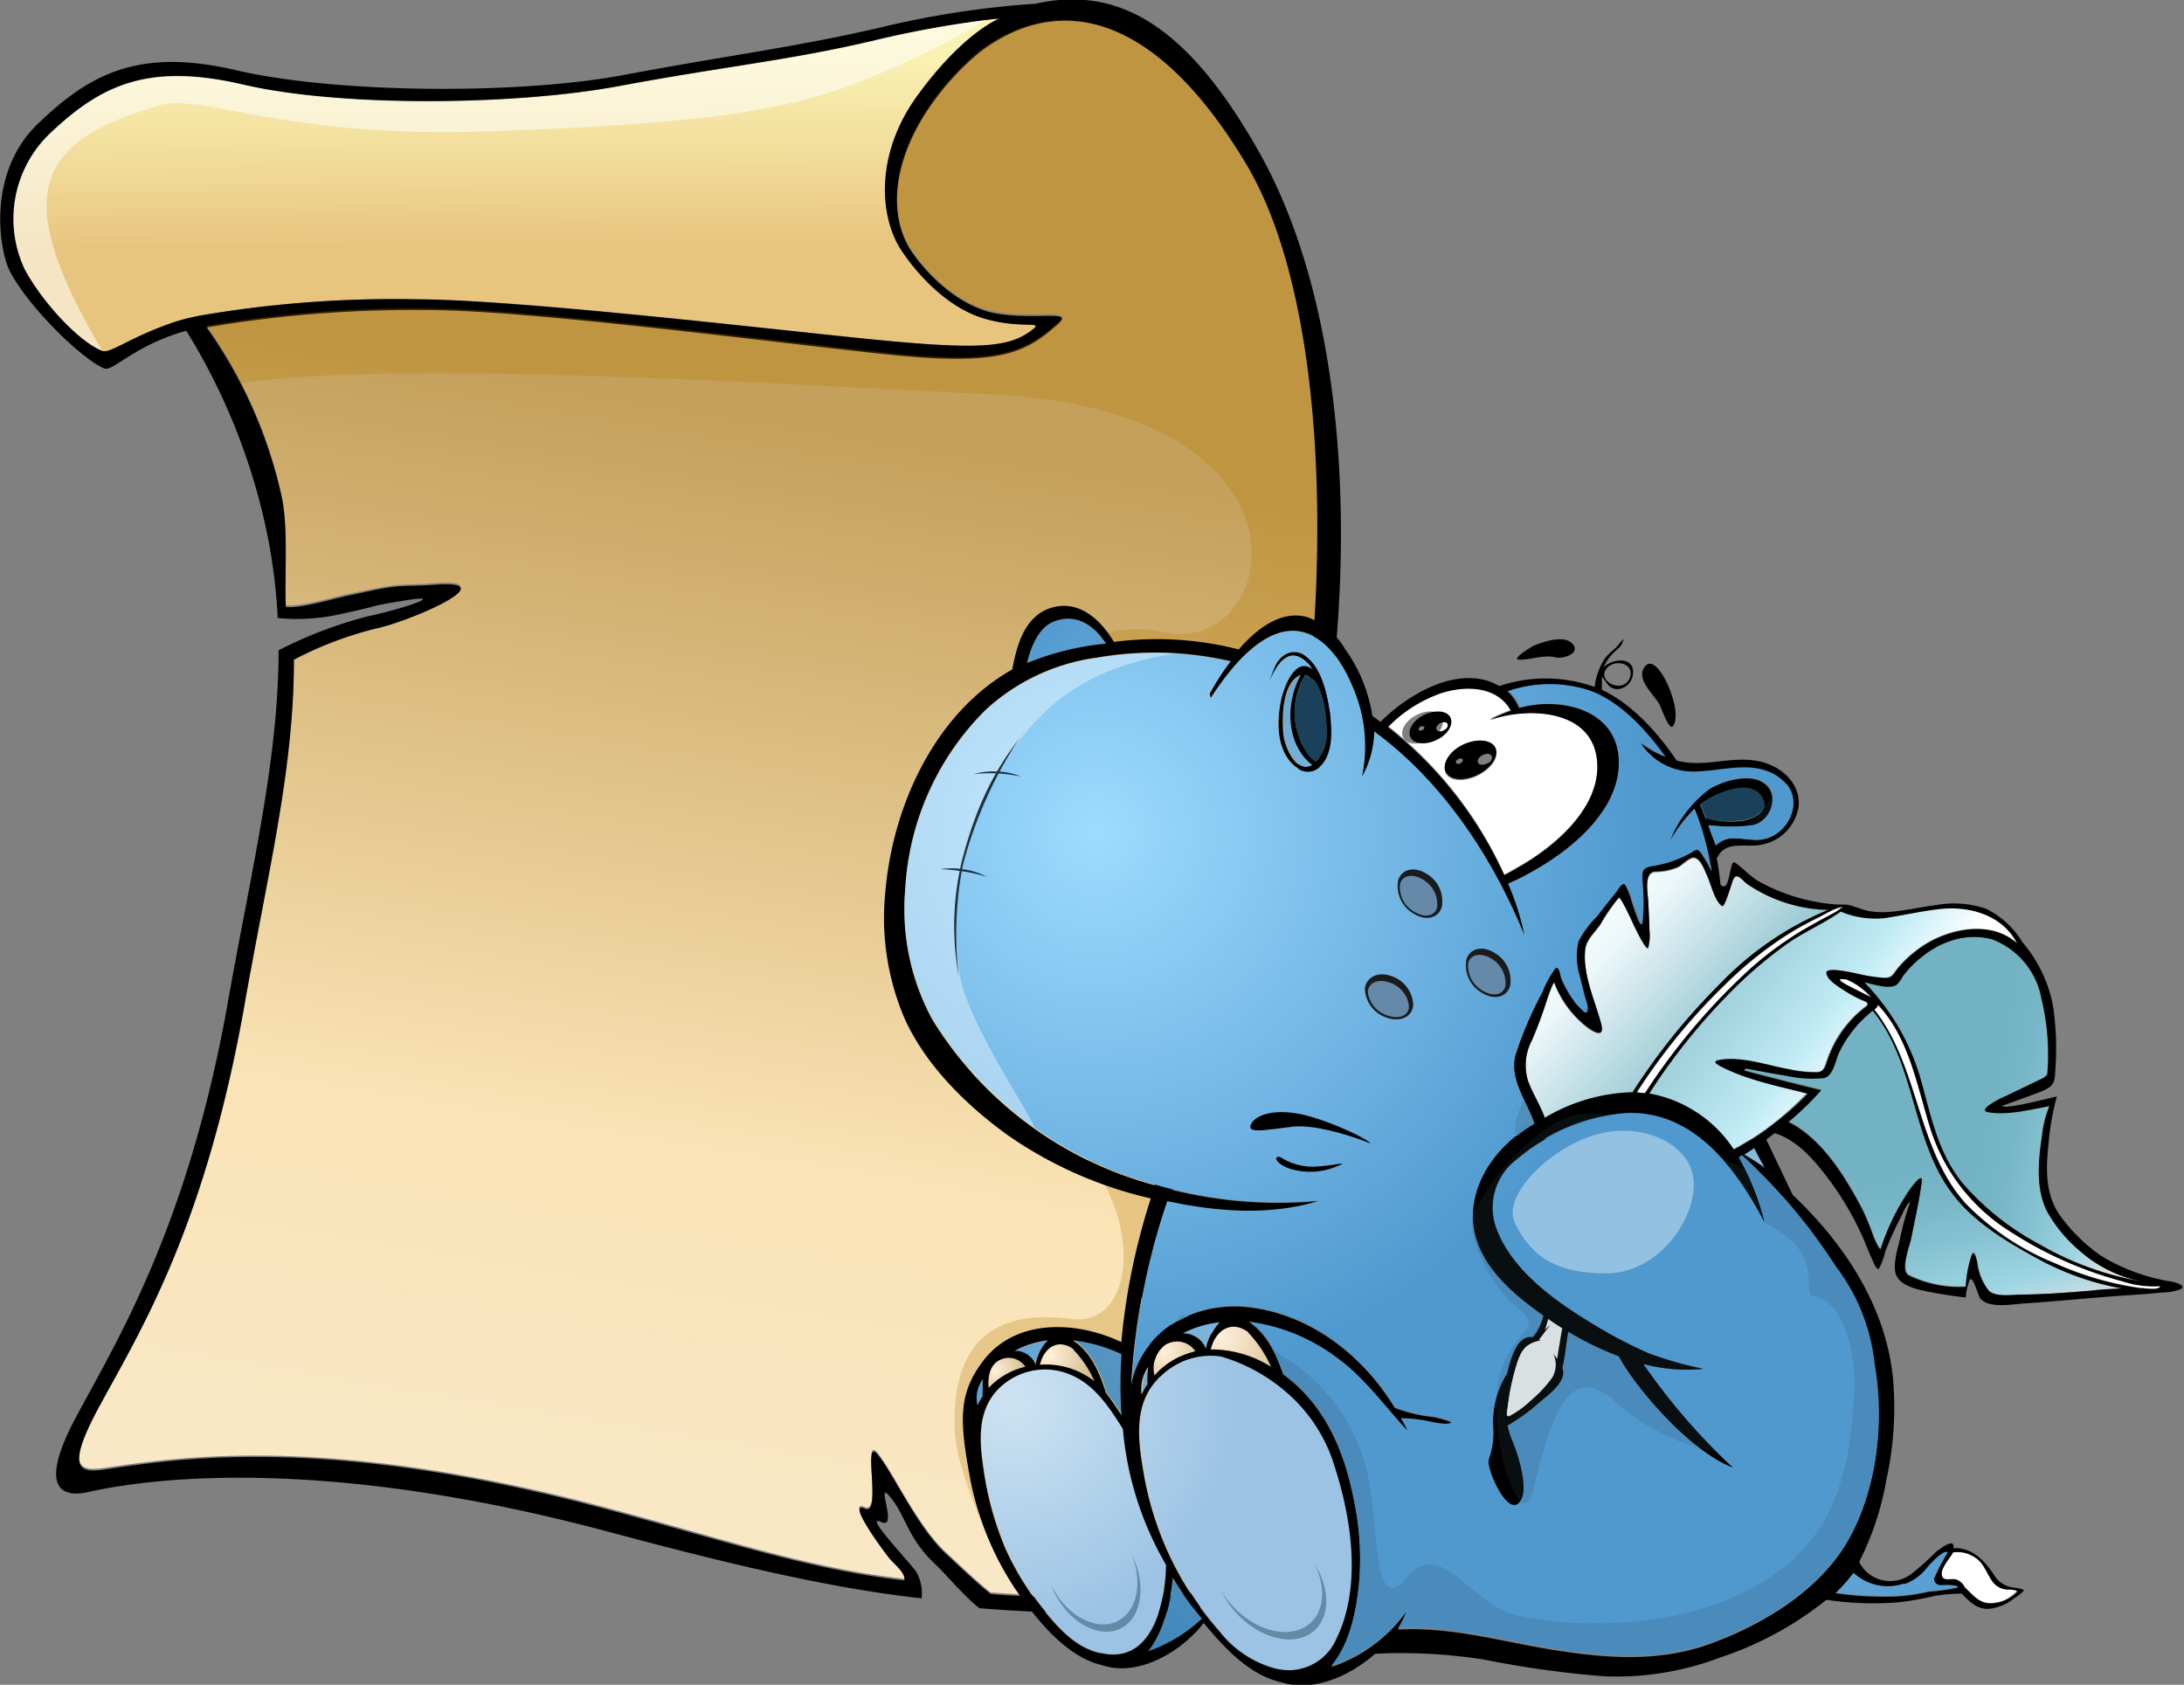 <svg xmlns="http://www.w3.org/2000/svg" xmlns:xlink="http://www.w3.org/1999/xlink" viewBox="0 0 206.42 159.25">
  <rect x="0" y="0" width="206.42" height="159.25" fill="#808080" stroke="none"/>
  <defs>
    <radialGradient id="radial-gradient" cx="-35.81" cy="-64.88" r="63.5" gradientTransform="matrix(1.05 -.01 .01 1.06 179.83 174.69)" gradientUnits="userSpaceOnUse">
      <stop offset="0" stop-color="#a6cfe8"/>
      <stop offset="1" stop-color="#4f99cf"/>
    </radialGradient>
    <radialGradient id="radial-gradient-2" cx="-35.82" cy="-64.9" r="63.47" gradientTransform="matrix(1.05 -.01 .01 1.06 179.83 174.69)" gradientUnits="userSpaceOnUse">
      <stop offset="0" stop-color="#8eb8d2"/>
      <stop offset="1" stop-color="#3681b8"/>
    </radialGradient>
    <radialGradient id="radial-gradient-3" cx="-76.34" cy="-44.66" r="4.2" gradientTransform="matrix(1.05 -.01 .01 1.06 179.83 174.69)" gradientUnits="userSpaceOnUse">
      <stop offset="0" stop-color="#fff0da"/>
      <stop offset="1" stop-color="#d3b98a"/>
    </radialGradient>
    <radialGradient id="radial-gradient-4" cx="-35.81" cy="-64.9" r="63.48" xlink:href="#radial-gradient"/>
    <radialGradient id="radial-gradient-5" cx="-35.75" cy="-64.89" r="63.54" xlink:href="#radial-gradient"/>
    <radialGradient id="radial-gradient-6" cx="-79.64" cy="-40.52" r="20.25" gradientTransform="matrix(1.05 -.01 .01 1.06 179.83 174.69)" gradientUnits="userSpaceOnUse">
      <stop offset="0" stop-color="#cde3f2"/>
      <stop offset="1" stop-color="#9cc3e4"/>
    </radialGradient>
    <radialGradient id="radial-gradient-7" cx="-81.37" cy="-43.43" r="3.06" xlink:href="#radial-gradient-3"/>
    <radialGradient id="radial-gradient-8" cx="-35.81" cy="-64.9" r="63.48" xlink:href="#radial-gradient-2"/>
    <radialGradient id="radial-gradient-9" cx="-35.82" cy="-64.9" r="63.49" xlink:href="#radial-gradient"/>
    <radialGradient id="radial-gradient-10" cx="-71.75" cy="-91.26" r="49.57" gradientTransform="matrix(1.05 -.01 .01 1.06 179.83 174.69)" gradientUnits="userSpaceOnUse">
      <stop offset="0" stop-color="#9edbff"/>
      <stop offset="1" stop-color="#4f99cf"/>
    </radialGradient>
    <radialGradient id="radial-gradient-11" cx="-79.64" cy="-40.52" r="20.25" xlink:href="#radial-gradient-6"/>
    <radialGradient id="radial-gradient-12" cx="-65.97" cy="-44.86" r="4.15" xlink:href="#radial-gradient-3"/>
    <radialGradient id="radial-gradient-13" cx="-60.84" cy="-46.1" r="6.86" xlink:href="#radial-gradient-3"/>
    <radialGradient id="radial-gradient-14" cx="-35.81" cy="-64.89" r="63.48" xlink:href="#radial-gradient"/>
    <radialGradient id="radial-gradient-15" cx="-35.82" cy="-64.9" r="63.47" xlink:href="#radial-gradient"/>
    <radialGradient id="radial-gradient-16" cx="-35.81" cy="-64.9" r="63.48" xlink:href="#radial-gradient"/>
    <radialGradient id="radial-gradient-17" cx="-35.81" cy="-64.91" r="63.48" xlink:href="#radial-gradient"/>
    <radialGradient id="radial-gradient-18" cx="-71.74" cy="-91.26" r="49.57" xlink:href="#radial-gradient"/>
    <radialGradient id="radial-gradient-19" cx="-71.71" cy="-91.28" r="49.55" xlink:href="#radial-gradient"/>
    <radialGradient id="radial-gradient-20" cx="-71.75" cy="-91.26" r="49.57" xlink:href="#radial-gradient"/>
    <radialGradient id="radial-gradient-21" cx="-71.63" cy="-91.25" r="49.47" xlink:href="#radial-gradient"/>
    <radialGradient id="radial-gradient-22" cx="-71.75" cy="-91.26" r="49.58" xlink:href="#radial-gradient"/>
    <radialGradient id="radial-gradient-23" cx="-71.75" cy="-91.26" r="49.58" xlink:href="#radial-gradient"/>
    <radialGradient id="radial-gradient-24" cx="-71.75" cy="-91.21" r="49.52" xlink:href="#radial-gradient"/>
    <radialGradient id="radial-gradient-25" cx="-71.75" cy="-91.27" r="49.58" xlink:href="#radial-gradient-10"/>
    <linearGradient id="linear-gradient" x1="25.11" y1="200.53" x2="49.32" y2="60.65" gradientTransform="rotate(-.44 -2765.814 -3740.091)" gradientUnits="userSpaceOnUse">
      <stop offset=".01" stop-color="#f8ecd6"/>
      <stop offset=".5" stop-color="#fae3b5"/>
      <stop offset=".99" stop-color="#c4a05a"/>
    </linearGradient>
    <linearGradient id="linear-gradient-2" x1="20.61" y1="-43.03" x2="20.61" y2="44.66" gradientTransform="rotate(-.44 -2765.814 -3740.091)" gradientUnits="userSpaceOnUse">
      <stop offset=".01" stop-color="#fffffb"/>
      <stop offset=".26" stop-color="#fffff9"/>
      <stop offset=".39" stop-color="#fffff1"/>
      <stop offset=".49" stop-color="#ffffe3"/>
      <stop offset=".58" stop-color="#ffffd0"/>
      <stop offset=".63" stop-color="#ffffc4"/>
      <stop offset=".71" stop-color="#fdfbbf"/>
      <stop offset=".81" stop-color="#f9efb1"/>
      <stop offset=".91" stop-color="#f1db99"/>
      <stop offset="1" stop-color="#e8c57f"/>
    </linearGradient>
    <linearGradient id="linear-gradient-3" x1="172.67" y1="129.02" x2="157.97" y2="125.92" gradientTransform="rotate(-.44 -2765.814 -3740.091)" gradientUnits="userSpaceOnUse">
      <stop offset=".01" stop-color="#e0e0e0"/>
      <stop offset=".25" stop-color="#9fd5e3"/>
      <stop offset=".25" stop-color="#9ed5e3"/>
      <stop offset=".53" stop-color="#86c2d1"/>
      <stop offset=".78" stop-color="#77b6c7"/>
      <stop offset=".99" stop-color="#72b2c3"/>
    </linearGradient>
    <linearGradient id="linear-gradient-4" x1="112.79" y1="102.46" x2="133.24" y2="121.26" gradientTransform="rotate(-.44 -2765.814 -3740.091)" gradientUnits="userSpaceOnUse">
      <stop offset=".01" stop-color="#fff"/>
      <stop offset=".49" stop-color="#eef8fa"/>
      <stop offset=".99" stop-color="#90c3cf"/>
    </linearGradient>
    <linearGradient id="linear-gradient-5" x1="148.55" y1="122.15" x2="128.01" y2="106.34" gradientTransform="rotate(-.44 -2765.814 -3740.091)" gradientUnits="userSpaceOnUse">
      <stop offset=".01" stop-color="#fff"/>
      <stop offset=".25" stop-color="#c1ecf6"/>
      <stop offset=".29" stop-color="#bce8f2"/>
      <stop offset=".55" stop-color="#a4d4df"/>
      <stop offset=".79" stop-color="#95c7d3"/>
      <stop offset=".99" stop-color="#90c3cf"/>
    </linearGradient>
    <linearGradient id="linear-gradient-6" x1="156.92" y1="149.43" x2="152.53" y2="131.87" xlink:href="#linear-gradient-3"/>
    <style>
      .cls-1{fill:url(#linear-gradient)}.cls-2{fill:url(#linear-gradient-2)}.cls-3,.cls-39,.cls-8{fill:#fff}.cls-3{opacity:.55}.cls-4{fill:#b87b04;opacity:.28}.cls-5{fill:url(#radial-gradient)}.cls-6{fill:url(#radial-gradient-2)}.cls-7{fill:url(#radial-gradient-3)}.cls-9{fill:url(#radial-gradient-4)}.cls-10{fill:url(#radial-gradient-5)}.cls-11{fill:url(#radial-gradient-6)}.cls-12{fill:url(#radial-gradient-7)}.cls-13{fill:url(#radial-gradient-8)}.cls-14{fill:url(#linear-gradient-3)}.cls-15{fill:url(#linear-gradient-4)}.cls-16{fill:#1a4159}.cls-17{fill:url(#linear-gradient-5)}.cls-18{fill:url(#radial-gradient-9)}.cls-19{fill:url(#radial-gradient-10)}.cls-20{fill:url(#linear-gradient-6)}.cls-21{fill:url(#radial-gradient-11)}.cls-22{fill:url(#radial-gradient-12)}.cls-23{fill:url(#radial-gradient-13)}.cls-24{fill:url(#radial-gradient-14)}.cls-25{fill:url(#radial-gradient-15)}.cls-26{fill:url(#radial-gradient-16)}.cls-27{fill:url(#radial-gradient-17)}.cls-28{fill:none}.cls-29{fill:#1b1b1b}.cls-30{fill:#6589a9}.cls-31{fill:url(#radial-gradient-18)}.cls-32{fill:#355061;opacity:.18}.cls-33{fill:url(#radial-gradient-19)}.cls-34{fill:url(#radial-gradient-20)}.cls-35{fill:url(#radial-gradient-21)}.cls-36{fill:url(#radial-gradient-22)}.cls-37{fill:url(#radial-gradient-23)}.cls-38{fill:url(#radial-gradient-24)}.cls-39{opacity:.39}.cls-40{fill:#21313d}.cls-41{fill:#608ca6}.cls-42{fill:url(#radial-gradient-25)}
    </style>
  </defs>
  <g id="Слой_2" data-name="Слой 2">
    <g id="Слой_1-2" data-name="Слой 1">
      <path class="cls-1" d="M108.17 86.33c1.92.85 8 3.86 9.6 4.71.54-1.36 2-5.18 2.46-6.71 5.52-20.22 6.63-53.6-2.44-68.81C109.3 1.3 100.2-.82 92.61 4.77a24.73 24.73 0 00-4.15 4.36C84.1 15 84 20.35 86.06 23.49c1.46 2.24 4.54 5.42 8.17 6 3.89.65 7.33-.37 5.75 1-3.07 2.71-5.35 4-16 2.87s-34-4.19-43.55-4.21a115.89 115.89 0 00-20.91 1.64 44.14 44.14 0 017.06 15.86c.7 3.08.28 7.56.43 10.57 1.56.12 4.12-.7 6.09-1.12 5.41-1.14 4-.68 8.25-1 6.27-.4-2.56 3.47-5.89 4.17a34.43 34.43 0 00-7.69 2.93c0 10.5-2.56 20.5-4.77 33.21-3.73 20.64-9.81 30.35-13.48 37.12-3.9 7.09-1.49 6.49 1.16 6.1 7.35-1.06 21.5-2.91 47.11 4 10.28 2.74 18.73 5.62 27.67 6.6.18-.68-1.07-1.64-1.46-2.14-1.11-1.43-3.93-5.42-2.27-4.64s-.27-6.92 1.21-5.12 3.71 6.82 6.44 9.37c.82.75 2.83 2.7 4.25 3.82a131 131 0 0015.33.27c3.88-.07 11.52-2.06 11.52-2.06-3.91-5.06-3.77-3.2-9.26-15-4.71-10.32-5.17-16.38 3.25-37.33-.5-.51-2.53-1.89-3.85-3.08-2.77-2.32-6.17-8.64-2.45-6.99z"/>
      <path class="cls-2" d="M39.3 28.29c9.45 0 31.7 2.6 42.17 3.69s13.68.94 15.86-.6c1.71-1.23-.38-.2-4.1-1.22s-6.6-4.32-8-6.51c-2-3-2.61-9.1 1.69-14.84l.24-.32c4.08-5.49 7.3-6.72 7.3-6.72s-.26 0-.78.07a95.64 95.64 0 00-11.11 2c-8 1.88-14 2.43-24 4.29S32.11 10.16 23 8s-13.53.1-18.34 4.67a11.17 11.17 0 00-2.32 12.8c1.81 3.33 5.28 6.93 7.34 7.7.75.28 2.69-1.37 6.92-2.77l.39-.12c.47-.13 1.08-.28 1.81-.43a108.09 108.09 0 0120.5-1.56z"/>
      <path d="M111.79 90c1.8 1.09 5 2.81 6.6 3.65.54-1.36.91-2.48 1.52-4 8.1-20.28 10.35-55.08-.8-75.08-6.71-12-13.28-16-21.22-14.22a87.48 87.48 0 00-14.14 2.12C75.64 4.4 69.21 5.16 59 7.08S31.56 8.8 22.33 6.64 8.48 7 3.6 11.68s-3.69 12-2.65 14C2.76 29.1 7.79 34 9.87 34.83c.77.28 2.5-1.84 6.79-3.28.25-.09.57-.18.95-.28A59.11 59.11 0 0125 49.3a53.7 53.7 0 011.25 9.12 18.85 18.85 0 005.36-.25c5.41-1.15 2.46-.72 6.66-1.41s-.26.82-3.6 1.52a40.82 40.82 0 00-8.34 3.19c0 10.5-2.66 21.1-4.89 33.81-3.74 20.64-10.37 31.43-14 38.2-3.91 7.09-1.74 8.14.88 7.56 7.43-1.67 24.09-3.06 49.71 3.89 10.29 2.74 20.13 5.17 29.07 6.15a4 4 0 00-.54-2.57c-1.12-1.43-4.93-5.42-3.27-4.64s-.64-4.16.85-2.37 1.59 3.87 4.32 6.42c.82.76 2.7 3 4.12 4.1a153.77 153.77 0 0016.68.41c3.88-.07 14.74-2.77 14.74-2.77-3.92-5.06-4.84-4.53-10.34-16.32-4.72-10.32-5.8-16.68 2.61-37.63a23.51 23.51 0 00-2.88-2.13c-3.22-1.9-5.96-6.23-1.6-3.58zM17 30.28l-.39.12c-4.23 1.4-6.17 3.05-6.92 2.77-2.06-.77-5.53-4.37-7.34-7.7a11.17 11.17 0 012.32-12.8C9.47 8.1 13.92 5.91 23 8s25.46 2 35.54.12 16-2.41 24-4.29a95.64 95.64 0 0111.11-2c.52-.06.78-.07.78-.07S91.24 3 87.11 8.49l-.24.32c-4.3 5.74-3.71 11.79-1.69 14.84 1.45 2.19 4.34 5.49 8 6.51s5.81 0 4.1 1.22c-2.18 1.54-5.34 1.67-15.86.6s-32.67-3.65-42.12-3.69a108.09 108.09 0 00-20.5 1.56c-.73.15-1.34.3-1.8.43zm93.63 63.2c1.32 1.19 3.35 2.57 3.85 3.08-8.42 21-8 27-3.25 37.33 5.49 11.79 5.35 9.93 9.26 15 0 0-7.64 2-11.52 2.06a131 131 0 01-15.33-.27c-1.42-1.12-3.43-3.07-4.25-3.82-2.73-2.55-4.95-7.57-6.44-9.37s.45 5.89-1.21 5.12 1.16 3.21 2.27 4.64c.39.5 1.64 1.46 1.46 2.14-8.94-1-17.39-3.86-27.67-6.6-25.61-6.95-39.76-5.1-47.11-4-2.65.39-5.06 1-1.16-6.1 3.67-6.77 9.75-16.48 13.48-37.12 2.21-12.71 4.79-22.71 4.77-33.21a34.43 34.43 0 017.69-2.93c3.33-.7 12.16-4.57 5.89-4.17-4.25.28-2.84-.18-8.25 1-2 .42-4.53 1.24-6.09 1.12-.15-3 .27-7.49-.43-10.57a44.14 44.14 0 00-7.06-15.86 115.89 115.89 0 0120.91-1.64c9.58 0 32.95 3.11 43.55 4.21s12.93-.16 16-2.87c1.58-1.4-1.86-.38-5.75-1-3.63-.62-6.71-3.8-8.17-6-2-3.14-2-8.47 2.4-14.36a24.73 24.73 0 014.15-4.36c7.58-5.75 16.68-3.63 25.17 10.59 9.07 15.21 8 48.59 2.44 68.81-.42 1.53-1.92 5.35-2.46 6.71-1.59-.85-7.68-3.86-9.6-4.71-3.72-1.65-.32 4.67 2.45 7.15z"/>
      <path class="cls-3" d="M14.88 10C19 8.69 26.74 13.1 46.1 12.42S73 10.6 79.43 8.4a77 77 0 0013.7-6.5 99.93 99.93 0 00-10.56 2c-8 1.88-14 2.43-24 4.29S32.11 10.16 23 8s-13.53.1-18.34 4.67a11.17 11.17 0 00-2.32 12.8c1.81 3.33 5.28 6.93 7.34 7.7C.41 17.6 4.14 13.27 14.88 10z"/>
      <path class="cls-4" d="M96.32 150.37a90.59 90.59 0 0012.64.57c3.88-.07 11.52-2.06 11.52-2.06-3.91-5.06-3.77-3.2-9.26-15-4.71-10.32-5.17-16.38 3.25-37.33-.5-.51-2.53-1.89-3.85-3.08-2.77-2.48-6.17-8.8-2.45-7.15 1.92.85 8 3.86 9.6 4.71.54-1.36 2-5.18 2.46-6.71 5.52-20.22 6.63-53.6-2.44-68.81C109.3 1.3 100.2-.82 92.61 4.77a24.73 24.73 0 00-4.15 4.36C84.1 15 84 20.35 86.06 23.49c1.46 2.24 4.54 5.42 8.17 6 3.89.65 7.33-.37 5.75 1-3.07 2.71-5.35 4-16 2.87s-34-4.19-43.55-4.21a115.89 115.89 0 00-20.91 1.64 44.3 44.3 0 013.27 5.41c15.12-2.21 51.37.14 71 1.08C125.78 38.88 121 62.1 110 59.74c-10.73-2.29-22.48 10.83-24.8 17.95-3.37 10.39.73 21.39 12.65 27.75 10.42 5.55 10.53 20.16 3.41 19.23-10.14-1.33-11.28 5.65-11 10.94.25 3.95 4.64 13.65 6.06 14.76z"/>
      <path class="cls-5" d="M99.73 58.7c-1.49.51-2.26 2.32-2.66 4a26 26 0 017.47-1.84c-1.13-1.73-2.74-2.86-4.81-2.16z"/>
      <path class="cls-6" d="M104.62 131.68c.52.66 1 1.38 1.45 2.07a42.63 42.63 0 010-5.76 14.67 14.67 0 00-4.56-1.33c1.71 1.2 2.49 3.06 3.11 5.02z"/>
      <path class="cls-7" d="M98.29 129a7.49 7.49 0 015.15 1.53 10.16 10.16 0 00-2-3c-1.39-1.05-2.76-.2-3.15 1.47z"/>
      <path class="cls-8" d="M142.18 82.66c.4-.21.8-.43 1.2-.67 3.38-1.86 7.89-5.57 7.58-10-.35-5-6.62-5.2-10.15-4l.24-.14a16 16 0 011.75-.74c-1.29-2.37-4.32-2.39-6.57-1.67a12.94 12.94 0 00-5.08 3.15 37.48 37.48 0 0111.03 14.07zM138 70.57c1.24-.73 2.68-.76 3.22 0s0 1.86-1.28 2.6-2.68.76-3.21.06.06-1.92 1.27-2.66zm-5.31-.72c-.43-.6 0-1.57 1-2.16s2.09-.58 2.52 0 0 1.56-.95 2.15-2.11.6-2.55.01z"/>
      <path class="cls-9" d="M97.89 129a4.2 4.2 0 011.18-2.27 9 9 0 00-3.19 1 2.08 2.08 0 012.01 1.27z"/>
      <path class="cls-10" d="M92.94 130.32a2.92 2.92 0 00-.55 2.55 7.42 7.42 0 01.47-.83z"/>
      <path class="cls-11" d="M110.17 147.74a30.69 30.69 0 01-4-12.71c-1.5-2.39-3-4.72-5.92-5.45a6.2 6.2 0 00-6.15 2c-1.66 2-1.49 4.6-1.14 7a30 30 0 002.1 7.75 26.31 26.31 0 003.59 5.81c1.41 1.75 3 3.54 5.29 4.08 4.93 1.17 6.19-4.6 6.3-8.35-.01-.02-.04-.07-.07-.13z"/>
      <path class="cls-12" d="M97 129.18a1.89 1.89 0 00-2.33-.68c-1.1.42-1.28 1.68-1.14 2.73a6.94 6.94 0 013.47-2.05z"/>
      <path class="cls-8" d="M174.38 92.56c-1.6-.18 1.18 1 2.46 1.71a6.31 6.31 0 00-2.34-1.69z"/>
      <path class="cls-13" d="M108.56 156.07a14.31 14.31 0 005-3.1 27.8 27.8 0 01-2.69-3.84c-.24 2.73-1.03 5.39-2.31 6.94z"/>
      <path class="cls-14" d="M181 91a9.81 9.81 0 00-1.17 1.24 3.75 3.75 0 01-.56.79c-.72.53-2.33-.07-3.09-.2a21.52 21.52 0 015.31 9.1c1 3.52 1.64 7 4 9.91a25.34 25.34 0 007.28 5.77 28.88 28.88 0 009.77 3.52 12.42 12.42 0 01-6-2.92 13.43 13.43 0 01-3.14-3.82c-1-2.2-.77-4.75-.42-7.09a10.14 10.14 0 01.69-2.77c-1.8.32-4 .9-5.79.57-1.2-.21 1.61-1.49 1.69-1.53 1-.47 1.95-.92 2.91-1.4.24-.12 1-.39 1-.74a22.24 22.24 0 00-.59-7.18 7.4 7.4 0 00-4.7-5.48c-2.71-.67-5.19.37-7.19 2.23z"/>
      <path class="cls-8" d="M168.74 88.5a35.47 35.47 0 00-5.43 4.35 57 57 0 00-8.59 10.43c.27 0 .53 0 .79.08a60.39 60.39 0 019.4-11.25 31.16 31.16 0 014.4-3.46c.9-.57 1.82-1.1 2.73-1.62l1.45-.83c.15-.08.61-.47.74-.46-.72 0-1.93.81-2.58 1.12a29.71 29.71 0 00-2.91 1.64z"/>
      <path class="cls-15" d="M160.15 81.13c-.41-.08-1.15.68-1.52.87a5.5 5.5 0 01-2.19.45c-1.12.06-.69 2.12-.65 2.91s.08 1.69.1 2.53a4.67 4.67 0 01-.11 1.75c-.17.37-1.31-2-1.39-2.19s-1.22-2.72-1.4-2.53a17.06 17.06 0 00-1.72 2.5c-.53.77-1.35 1.46-1.45 2.43-.24 2.31.94 4.78 1.52 7 .45 1.71-1.31.37-1.83-.12a9.55 9.55 0 01-2.6-3.77c-.08-.21-.63 1.39-.68 1.55a41 41 0 01-1.44 3.88 5.06 5.06 0 00-.35 3.9c.45 1.18 1.13 2.25 1.57 3.44a17 17 0 018.29-2.41A60.34 60.34 0 01162.56 93a30.08 30.08 0 0110.24-7h-.31a14.1 14.1 0 01-7.39-2.45c-.37-.26-.92-1.12-1.26-.45-.16.29-.8 2.74-1.08 2.56-.69-.46-1-2-1.37-2.71-.22-.52-.62-1.71-1.24-1.82z"/>
      <path class="cls-16" d="M166.7 75.47c-1-2.24-4.76-.54-6 .48.2.47.38.93.54 1.39a9 9 0 003.5.19c.89-.17 2.5-.85 1.96-2.06z"/>
      <path class="cls-17" d="M162.55 100.75c-.51-.27-.64-.47-.17-.57 2.07-.43 4.66.51 6.71.87a11.43 11.43 0 002.6.27c.71 0 .77-.61 1-1.22a10.61 10.61 0 013.65-5c.45-.37-.29-.53-.57-.67a12.68 12.68 0 01-1.53-.85c-.49-.33-1.56-.92-1.66-1.61s2.44 0 2.77 0a15.26 15.26 0 002.76.44c.71 0 .82-.41 1.21-.9a11 11 0 012.13-1.95c2.49-1.78 6.63-2.71 9.16-.41-1.4-2.72-4.56-3.58-7.35-3.26-1.75.2-3.46.59-5.2.86a8.54 8.54 0 01-4.14-.62c-1.57 1.14-3.38 1.9-5 3a40.6 40.6 0 00-5 4.2 58.76 58.76 0 00-8.1 10 12.11 12.11 0 018 5.29c.53-.27 1-.57 1.56-.89s1-.68 1.51-1a30.73 30.73 0 003.88-3.42c-2.68-.66-5.71-1.25-8.22-2.56z"/>
      <path class="cls-18" d="M165.91 108.77l-.13-.25c-.3.21-.61.41-.93.62a22 22 0 011.93 1.25q-.45-.81-.87-1.62z"/>
      <path class="cls-8" d="M145.43 126.61l.14.08c-1.37.29-1.81.89-2.23 2.18a22.33 22.33 0 00-.88 4.13c0 .28-.26 1.06.22.84a8.89 8.89 0 002-1.46 11.76 11.76 0 002-2.14 2.43 2.43 0 00.11-2.3c.1.17.23.34.37.53.09-.58.25-1.62.48-2.92-.45-.28-.9-.58-1.34-.89-.12.46-.23.82-.33 1.09a3.59 3.59 0 01.72-.58c-.38.18-.95 1.1-1.26 1.44z"/>
      <path class="cls-19" d="M164.65 109.27l-.31.19a23.85 23.85 0 012.45 6.22c-2.7-5.2-6.75-10.7-13.15-10.39a18.38 18.38 0 00-10.33 4.3 5.71 5.71 0 00-1.91 6.56c1.42 3.77 5.17 6.52 8.42 8.57a43.56 43.56 0 006 3.21 34.3 34.3 0 005.15 1.46 16 16 0 01-5.69-.46 60 60 0 008.46 9.79c-4-1.56-9.13-7.45-10.78-10.52a29.42 29.42 0 01-4.74-2.29c-.19 1.13-.29 2.31-.55 3.43.49 1.27-1.35 2.56-2.16 3.24a18 18 0 01-3.33 2.37c-.67.34-.54 0-.47-.68a27.06 27.06 0 01.62-3.9c.27-1.13.84-4.24 2.54-3.94a4.8 4.8 0 001-2.05c-3.4-2.42-7.2-5.7-6.59-10.39.44-3.36 2.91-6.14 5.72-7.77-.68-2.12-2.35-4.13-1.76-6.46a34.93 34.93 0 012.53-5.91 10.19 10.19 0 011.2-2.23c.38-.44.5.68.6.93a10.45 10.45 0 001.49 2.45c.09.11.82 1 1 .61s-.1-.93-.19-1.26c-.18-.68-.36-1.37-.52-2.06a6.23 6.23 0 01-.13-3.26 9.19 9.19 0 011.78-2.41c.62-.79 1.24-1.58 1.87-2.36.16-.21.59-1 .84-.61a7.8 7.8 0 01.59 1.5 19.32 19.32 0 00.66 1.85c.1.24.31.57.38.12a18.51 18.51 0 000-3.72c0-.93-.1-1.39.85-1.55a11.15 11.15 0 003.67-1.24c.48-.26.6-.44 1 0a16.91 16.91 0 011 1.69 25.74 25.74 0 00-1.61-5.91 13.61 13.61 0 00-2.3 3 11.4 11.4 0 013.66-4.8c1.33-.85 4.26-1.72 5.53-.29 1.12 1.26.06 3.44-1.45 3.66a17.29 17.29 0 01-4.13 0c.19.66.47 1.28.7 1.92a2.31 2.31 0 011.78-.68c1.2 0 2.24.39 3.4-.15 2-1 3-3.79 1.09-5.38-2.45-2.07-5.61-.75-8.44-.78a5.87 5.87 0 01-4.89-2.67 9.63 9.63 0 002.34 1.29c-1.82-2.51-4.25-5.21-7.2-6.29a12.2 12.2 0 00-7.76.08 4.24 4.24 0 011.1 1.59C147.44 65.83 153 67 153 72c.06 4.56-4.44 8.31-8 10.26a21.15 21.15 0 01-2.46 1.29 25 25 0 011.54 4.84c-3-7.37-7.75-14.53-14.19-19.23a9 9 0 01-1.14 4.24 14 14 0 00-.7-8c-.81-2.06-2.14-4.51-4.26-5.42-3.89-1.67-7.55 3.22-9.34 6l-.11-.36a23.53 23.53 0 012-3.09 31.74 31.74 0 00-12.62-.35 19.32 19.32 0 00-10.54 4.94A25.84 25.84 0 0085.56 84a21.83 21.83 0 002.6 12.34 35.52 35.52 0 0021 15.63 41.47 41.47 0 0015.46 1.5c-4.65 1.46-9.6 1.07-14.28 0a65.07 65.07 0 00-3.39 17.36c1.08-5.3 6.21-7.92 11.23-7.3 5.8.73 10.66 4.56 13.68 9.49a14 14 0 003.65.87 10.33 10.33 0 011.7.49c-.34.38-2.3-.16-2.77-.22a13.63 13.63 0 00-2-.17c.23.41.45.81.64 1.19-2.18-2.33-4.05-5-6.65-6.89a17.77 17.77 0 00-8.39-3.43c1.77 1.22 2.57 3 3.28 5 4 2.89 5.82 7.34 6.72 12.08a26.59 26.59 0 01.43 7.91c-.28 2.59-.9 5.53-2.59 7.57a14.21 14.21 0 007.15-5.31 9 9 0 01-.85 1.77c4.82-.29 9.54 1.06 14.26 1.85 5 .84 10.17 1.29 15.06-.43 5.11-1.79 10.46-5 13.23-9.83s3.42-11.21 2.48-16.56a18.3 18.3 0 00-3.64-9.17 51.77 51.77 0 00-1.71-2.5 49.39 49.39 0 00-3.7-4.55c-1.16-1.14-2.3-2.3-3.51-3.42zm-40-36.7c-1 .81-2.11.22-2.8-.66-1.19-1.51-1.14-3.72-.81-5.52.21-1.19 1.35-4.57 3.08-3-.5-.82-1.4-1.78-2.44-1.27s-1.27 1.45-1.74 2.28c.49-.86.52-1.82 1.44-2.43a1.67 1.67 0 012 .09c1.53 1.13 2 3.51 2.3 5.28a5.71 5.71 0 01.09.89c.15 1.38.1 3.36-1.1 4.34z"/>
      <path class="cls-8" d="M203.93 121.55a9.46 9.46 0 01-3.33-.47 37 37 0 01-10.71-4.77 17.82 17.82 0 01-7.49-9.82c-1.22-4-2-8.43-4.9-11.54 0 .14-.15.28-.35.46 4.28 5.42 4 13.26 8.71 18.41a24.73 24.73 0 008.33 5.55 29.84 29.84 0 008.23 2.38c.26 0 1.64.25 1.76-.18.01-.07-.18-.02-.25-.02z"/>
      <path class="cls-20" d="M184.5 112.81c-3.86-5.12-3.44-12.33-7.51-17.27a11.31 11.31 0 00-3.19 3.88c-.35.72-.57 2.31-1.48 2.47a11.36 11.36 0 01-3.58-.23c-1.27-.2-2.53-.44-3.79-.68l-.08.14c2.42.66 4.86 1.26 7.3 1.87a27.1 27.1 0 01-3.1 3c3.15 1.58 5.38 5.24 7 8.3a23.67 23.67 0 011 2.43c0 .11.63 1.56.73 1.22a21.94 21.94 0 012.4-5.06c.17-.28 1.71-2.56 1.45-1.06-.3 1.77-.69 3.52-1 5.27-.15.7-1 2.9-.23 3.39a10.81 10.81 0 005.41 1.09 10.9 10.9 0 01.56-3c.27-.64.51.71.54.85A5.19 5.19 0 00188 122c.66.63 2.33.37 3.17.36 2.17 0 4.33-.19 6.49-.37 1.05-.09 2-.14 2.93-.17a26.41 26.41 0 01-8-2.83c-2.95-1.62-6.05-3.49-8.09-6.18z"/>
      <path class="cls-21" d="M126.22 138.72a14.93 14.93 0 00-3.84-6.44 16.52 16.52 0 00-6.94-4.08 6.8 6.8 0 00-6.38 2.61c-1.78 2.28-1.44 5.33-1 8a30.35 30.35 0 007.25 15.41 10 10 0 005.46 3.54 4.9 4.9 0 005.56-2.86c2.4-4.84 1.49-11.22-.11-16.18z"/>
      <path class="cls-16" d="M123.37 63.8a6.81 6.81 0 00-.86 5c.3 1.14.81 2.64 1.89 3.26a4 4 0 001-2.89c0-1.54-.2-3.7-1.2-4.92z"/>
      <path class="cls-22" d="M110.13 127.11a2.76 2.76 0 00-1 2.9l.09-.11a7.63 7.63 0 013.75-2.17 2.11 2.11 0 00-2.84-.62z"/>
      <path class="cls-8" d="M183.58 149.05c.21.38.92.11 1.26.22a1.37 1.37 0 01.84.74c.79.74 1.44 1.63 2.64 1.5a3.23 3.23 0 001.52-.47c.09-.06.81-.61.78-.68s-.81-.12-1-.15a1.9 1.9 0 01-1.22-.62c-.63-.79-.83-1.8-1.72-2.39a3 3 0 00-2.11-.5c-.2.54-1.37 1.69-.99 2.35z"/>
      <path class="cls-23" d="M120.19 129.21a11.39 11.39 0 00-2.18-3.28c-1.61-1.2-3.13-.22-3.55 1.62a10.6 10.6 0 015.73 1.66z"/>
      <path class="cls-24" d="M108 131.81a7.46 7.46 0 01.51-.92 8.11 8.11 0 01.12-1.7 3.69 3.69 0 00-.63 2.62z"/>
      <path class="cls-25" d="M114 127.49a4.26 4.26 0 01.51-1.43 5 5 0 01.8-1.09 10.24 10.24 0 00-3.53 1.06 2.32 2.32 0 012.22 1.46z"/>
      <path class="cls-26" d="M123 63.81c-1.78.65-1.81 4.11-1.66 5.6.1 1.06 1.09 3.61 2.56 3l.18-.09c-2.59-1.97-2.59-5.92-1.08-8.51z"/>
      <path class="cls-27" d="M175.2 148.6a15.28 15.28 0 01-1.7 1.92 32.91 32.91 0 005.78.31 20.6 20.6 0 003.12-.46 17.12 17.12 0 002.67-.38c.16-.33-1.52-.24-1.6-.24a.58.58 0 01-.63-.63 19.81 19.81 0 011.28-2.45c-.34-.39-1.76 1.19-1.94 1.41a4.62 4.62 0 01-6.65.77c-.12-.08-.22-.17-.33-.25z"/>
      <path class="cls-28" d="M135.29 68.46c-.26.16-.38.43-.26.6a.56.56 0 00.7 0c.27-.17.38-.44.26-.6a.53.53 0 00-.7 0zM137.8 71.77c-.17.1-.25.27-.17.36s.27.1.44 0 .25-.26.17-.36-.24-.1-.44 0z"/>
      <path d="M141.24 70.52c-.54-.71-2-.68-3.22 0s-1.81 1.9-1.27 2.61 2 .67 3.21-.06 1.81-1.85 1.28-2.55zm-3.17 1.61c-.17.1-.37.1-.44 0s0-.26.17-.36.37-.1.44 0 0 .23-.17.36zm2.54 0c-.34.21-.74.21-.89 0s0-.52.35-.72.73-.21.88 0 .05.59-.34.74zM137 67.68c-.44-.58-1.6-.56-2.6 0s-1.47 1.57-1 2.15 1.59.57 2.6 0 1.45-1.57 1-2.15zM134.45 69c-.13.08-.29.08-.35 0s0-.21.13-.3a.31.31 0 01.37 0c.06.1-.01.23-.15.3zm2.06 0c-.27.17-.6.17-.72 0s0-.44.28-.61.6-.17.72 0 0 .48-.28.61zM158.13 68.63c.57-.89 0-2.65-.34-3.53-.22-.63-1.55-3.39-2.42-1.95-.71 1.18 1.06 2.57 1.53 3.55.1.21.9 2.45 1.23 1.93zM143.6 62.36c1.19 0 2.3-.51 3.51-.21.6.14 2.32-.38 1.53-1.28s-2.76-.21-3.62.14c-.19.07-2.28 1.32-1.42 1.35z"/>
      <path d="M205.29 121.15a18.21 18.21 0 01-6.7-2.44 16.3 16.3 0 01-3.9-3.83c-1.46-2.1-1.31-4.57-1.05-7a23.27 23.27 0 01.77-4.24c-.57.12-5 1.29-5.17.89 0 0 3.41-1.23 3.77-1.39 1.14-.5 1.19-.82 1.25-2a27.62 27.62 0 00-.21-6 13 13 0 00-2.9-6.08 8.41 8.41 0 00-3.43-3.16 9.36 9.36 0 00-4.7-.35c-1.42.17-2.82.51-4.25.63a7.84 7.84 0 01-2.11-.06c-.73-.13-1.4-.49-2.11-.61h-.23a2.61 2.61 0 00-.55 0 17.71 17.71 0 01-7.68-2.28c-.77-.49-1.38-1.2-2.12-1.7-.54-.37-.42 3.07-1.36 2.08a24.55 24.55 0 00-.39-2.67c0 .06.05.11.08.18.7-1.75 2.79-.95 4.2-1.28a4.34 4.34 0 003.5-3.66c.17-2.4-2-4-4.15-4.29-2.49-.37-4.87.68-7.38 0-1.78-2.62-4.19-5.33-7.07-6.69v-1.23c.52.56.61 1.17 1.55 1.17a1.59 1.59 0 001.39-1.45c.17-1.69-2-1.44-2.77-.61a4.27 4.27 0 011.08-1.51 4.54 4.54 0 00.58-.58c.06-.09.23-.57.25-.58-.33.21-.55.64-.85.9a7.66 7.66 0 00-.92.88 6.46 6.46 0 00-1 2.75 13.66 13.66 0 00-9-.09c-3.7-2.16-8.61.73-11.23 3.39l-.77-.57a14.72 14.72 0 00-2.6-6.35 6.89 6.89 0 00-3.6-3c-2.55-.68-4.87 1.27-6.43 3.07a31.18 31.18 0 00-11.8-.71c-1.24-2.11-3.3-4-5.88-3.24s-3.31 3.6-3.72 5.84c-7.27 4.09-11.3 12.82-12 21a24.18 24.18 0 001.82 12c2 4.43 5.84 8.2 9.72 11a38.66 38.66 0 0013.55 6 62.49 62.49 0 00-2.79 13.58c-4.19-2-10-2.29-13.08 1.81-2.37 3.14-2.22 5.68-1.16 11.34a28.79 28.79 0 004.17 10.12c2 2.86 4.77 6.47 8.3 7.28 3.51 1.17 7.64-1.47 9.55-4 1.94 2.31 4.25 4.89 7.29 5.59 3.06 1 6.54-.58 8.92-2.68a50.71 50.71 0 0110.3.55 94.45 94.45 0 0011.35 1.58 27.59 27.59 0 0011-1.79 32 32 0 0010-5.44 29.77 29.77 0 006.8.24 27.64 27.64 0 003.39-.6 15.3 15.3 0 012.6-.22c.78.78 1.48 1.55 2.69 1.42a4.37 4.37 0 001.95-.75c.14-.1 1.27-.86 1.23-1s-1.1-.26-1.25-.3a2.41 2.41 0 01-1.47-1c-.92-1.41-2.09-2.76-3.94-2.67.21-1.11-1.4.15-1.67.38a25.93 25.93 0 01-2.23 2 3.28 3.28 0 01-5-1.08 27.69 27.69 0 002.58-7.81 31.79 31.79 0 00.63-9.38c-.63-6.9-4.59-12.87-9.5-17.51l-2.49-5.22.79-.61c2 .6 3.55 2.33 4.79 3.93a29.29 29.29 0 013.3 5.38c.44.93.78 1.92 1.23 2.85 0 .07.37.85.54.65a6.76 6.76 0 00.61-1.67 33.46 33.46 0 011.44-3.17c.09-.17.64-1.46.89-1.44a25.89 25.89 0 00-.92 3.3c-.19.91-.72 2.47-.45 3.42.36 1.25 2.22 1.56 3.27 1.77s2.23.39 3.36.51a5.6 5.6 0 01.36-1.62c.27-.61.81 1.42 1 1.69.77 1 3 .58 4 .51 3-.2 6-.5 9-.72 1.41-.1 2.83-.18 4.24-.33a4.83 4.83 0 001.73-.32c.62-.38-.76-.68-.83-.7zm-53.51-57.87c.71-1.09 2.83-.61 2.24.84s-3.02.37-2.24-.84zm41.14 31a22.24 22.24 0 01.59 7.18c0 .35-.8.62-1 .74-1 .48-1.95.93-2.91 1.4-.08 0-2.89 1.32-1.69 1.53 1.82.33 4-.25 5.79-.57a10.14 10.14 0 00-.69 2.77c-.35 2.34-.62 4.89.42 7.09a13.43 13.43 0 003.14 3.82 12.42 12.42 0 006 2.92 28.88 28.88 0 01-9.77-3.52 25.34 25.34 0 01-7.28-5.77c-2.38-2.92-3-6.39-4-9.91a21.52 21.52 0 00-5.31-9.1c.76.13 2.37.73 3.09.2a3.75 3.75 0 00.56-.79A9.81 9.81 0 01181 91c2-1.85 4.5-2.89 7.24-2.23a7.4 7.4 0 014.68 5.47zm-16.08 0c-1.28-.72-4.06-1.89-2.46-1.71h.12a6.31 6.31 0 012.34 1.7zm-2.61-8.53c-.13 0-.59.38-.74.46L172 87c-.91.52-1.83 1-2.73 1.62a31.16 31.16 0 00-4.4 3.46 60.39 60.39 0 00-9.4 11.25c-.26 0-.52-.06-.79-.08a57 57 0 018.59-10.43 35.47 35.47 0 015.43-4.35 29.71 29.71 0 012.91-1.64c.69-.28 1.9-1.13 2.62-1.09zm-11.47-.11c.28.18.92-2.27 1.08-2.56.34-.67.89.19 1.26.45a14.1 14.1 0 007.39 2.47h.31a30.08 30.08 0 00-10.24 7 60.34 60.34 0 00-8.26 10.24 17 17 0 00-8.29 2.41c-.44-1.19-1.12-2.26-1.57-3.44a5.06 5.06 0 01.35-3.9 41 41 0 001.44-3.88c.05-.16.6-1.76.68-1.55a9.55 9.55 0 002.6 3.77c.52.49 2.28 1.83 1.83.12-.58-2.17-1.76-4.64-1.52-7 .1-1 .92-1.66 1.45-2.43a17.06 17.06 0 011.72-2.5c.18-.19 1.31 2.34 1.4 2.53s1.22 2.56 1.39 2.19a4.67 4.67 0 00.11-1.75c0-.84-.07-1.69-.1-2.53s-.47-2.85.65-2.91a5.5 5.5 0 002.19-.45c.37-.19 1.11-1 1.52-.87.62.11 1 1.3 1.24 1.79.34.81.68 2.33 1.37 2.79zm-26.53-20.12c2.25-.72 5.28-.7 6.57 1.67a16 16 0 00-1.75.74l-.24.14c3.53-1.25 9.8-1.1 10.15 4 .31 4.4-4.2 8.11-7.58 10-.4.24-.8.46-1.2.67a37.48 37.48 0 00-11-14 12.94 12.94 0 015.05-3.22zm-36.5-6.82c2.07-.71 3.68.43 4.81 2.14a26 26 0 00-7.47 1.84c.4-1.68 1.17-3.47 2.66-3.98zM106 128a42.63 42.63 0 000 5.76c-.48-.69-.93-1.41-1.45-2.07-.66-2-1.4-3.82-3.14-5A14.67 14.67 0 01106 128zm-4.56-.44a10.16 10.16 0 012 3 7.49 7.49 0 00-5.15-1.56c.39-1.67 1.76-2.52 3.19-1.45zm-2.41-.86a4.2 4.2 0 00-1.14 2.3 2.08 2.08 0 00-2-1.31 9 9 0 013.18-1zm-4.45 1.81a1.89 1.89 0 012.33.68 6.94 6.94 0 00-3.47 2c-.1-1.01.08-2.27 1.18-2.69zm-1.68 1.82l-.04 1.67a7.42 7.42 0 00-.47.83 2.92 2.92 0 01.55-2.51zm11 25.93c-2.25-.54-3.88-2.33-5.29-4.08a26.31 26.31 0 01-3.59-5.81 30 30 0 01-2.1-7.75c-.35-2.38-.52-5 1.14-7a6.2 6.2 0 016.15-2c2.88.73 4.42 3.06 5.92 5.45a30.69 30.69 0 004 12.71c0 .06.06.11.08.16-.07 3.71-1.33 9.48-6.21 8.31zm4.61-.18c1.28-1.55 2.07-4.21 2.35-6.94a27.8 27.8 0 002.74 3.86 14.31 14.31 0 01-5.04 3.07zm12.22 1.7a10 10 0 01-5.46-3.54 30.35 30.35 0 01-7.25-15.41c-.45-2.68-.79-5.73 1-8a6.8 6.8 0 016.38-2.61 16.52 16.52 0 016.94 4.08 14.93 14.93 0 013.84 6.44c1.6 5 2.51 11.34.12 16.19a4.9 4.9 0 01-5.52 2.84zm-12.32-26.88a7.46 7.46 0 00-.51.92 3.69 3.69 0 01.63-2.62 8.11 8.11 0 00-.07 1.69zm6.08-4.83a4.26 4.26 0 00-.51 1.43 2.32 2.32 0 00-2.22-1.46 10.24 10.24 0 013.53-1.06 5 5 0 00-.75 1.08zm3.47-.13a11.39 11.39 0 012.18 3.28 10.6 10.6 0 00-5.73-1.66c.47-1.85 1.99-2.83 3.59-1.63zm-5 1.8a7.63 7.63 0 00-3.75 2.17l-.09.11a2.76 2.76 0 011-2.9 2.11 2.11 0 012.88.61zm71.63 19a3 3 0 012.11.5c.89.59 1.09 1.6 1.72 2.39a1.9 1.9 0 001.22.62c.14 0 .87 0 1 .15s-.69.62-.78.68a3.23 3.23 0 01-1.52.47c-1.2.13-1.85-.76-2.64-1.5a1.37 1.37 0 00-.84-.74c-.34-.11-1.05.16-1.26-.22-.4-.7.77-1.85 1.02-2.39zm-4.6 3a4.72 4.72 0 002.16-1.58c.18-.22 1.6-1.8 1.94-1.41a19.81 19.81 0 00-1.28 2.45.58.58 0 00.63.63c.08 0 1.76-.09 1.6.24a17.12 17.12 0 01-2.67.38 20.6 20.6 0 01-3.12.46 32.91 32.91 0 01-5.78-.31 15.28 15.28 0 001.7-1.92c.11.08.21.17.33.25a4.75 4.75 0 004.5.73zm-11.89-36.89a49.39 49.39 0 013.7 4.55c.58.79 1.14 1.62 1.71 2.5a18.3 18.3 0 013.64 9.17c.94 5.35.25 11.79-2.48 16.56s-8.12 8-13.23 9.83c-4.89 1.72-10 1.27-15.06.43-4.72-.79-9.44-2.14-14.26-1.85a9 9 0 00.85-1.77 14.21 14.21 0 01-7.15 5.31c1.69-2 2.31-5 2.59-7.57A26.59 26.59 0 00128 142c-.9-4.74-2.75-9.19-6.72-12.08-.71-2-1.51-3.78-3.28-5a17.77 17.77 0 018.39 3.43c2.6 1.89 4.47 4.56 6.65 6.89-.19-.38-.41-.78-.64-1.19a13.63 13.63 0 012 .17c.47.06 2.43.6 2.77.22a10.33 10.33 0 00-1.7-.49 14 14 0 01-3.65-.87c-3-4.93-7.88-8.76-13.68-9.49-5-.62-10.15 2-11.23 7.3a65.07 65.07 0 013.39-17.36c4.68 1 9.63 1.41 14.28 0a41.47 41.47 0 01-15.46-1.5 35.52 35.52 0 01-21-15.63A21.83 21.83 0 0185.56 84a25.84 25.84 0 017.61-16.91 19.32 19.32 0 0110.54-4.94 31.74 31.74 0 0112.62.35 23.53 23.53 0 00-2 3.09l.11.36c1.79-2.75 5.45-7.64 9.34-6 2.12.91 3.45 3.36 4.26 5.42a14 14 0 01.7 8 9 9 0 001.14-4.24c6.44 4.7 11.17 11.86 14.19 19.23a25 25 0 00-1.54-4.84 21.15 21.15 0 002.47-1.25c3.56-2 8.06-5.7 8-10.26-.06-5-5.59-6.18-9.43-5.08a4.24 4.24 0 00-1.1-1.59 12.2 12.2 0 017.76-.08c3 1.08 5.38 3.78 7.2 6.29a9.63 9.63 0 01-2.34-1.29 5.87 5.87 0 004.91 2.67c2.83 0 6-1.29 8.44.78 1.87 1.59 1 4.43-1.09 5.38-1.16.54-2.2.18-3.4.15a2.31 2.31 0 00-1.78.68c-.23-.64-.51-1.26-.7-1.92a17.29 17.29 0 004.13 0c1.51-.22 2.57-2.4 1.45-3.66-1.27-1.43-4.2-.56-5.53.29a11.4 11.4 0 00-3.66 4.8 13.61 13.61 0 012.3-3 25.74 25.74 0 011.61 5.91 16.91 16.91 0 00-1-1.69c-.37-.49-.49-.31-1 0a11.15 11.15 0 01-3.67 1.24c-1 .16-.88.62-.85 1.55a18.51 18.51 0 010 3.72c-.07.45-.28.12-.38-.12a19.32 19.32 0 01-.66-1.85 7.8 7.8 0 00-.59-1.5c-.25-.41-.68.4-.84.61-.63.78-1.25 1.57-1.87 2.36a9.19 9.19 0 00-1.72 2.34 6.23 6.23 0 00.13 3.26c.16.69.34 1.38.52 2.06.09.33.33.9.19 1.26s-.88-.5-1-.61a10.45 10.45 0 01-1.46-2.45c-.1-.25-.22-1.37-.6-.93a10.19 10.19 0 00-1.2 2.23 34.93 34.93 0 00-2.53 5.91c-.59 2.33 1.08 4.34 1.76 6.46-2.81 1.63-5.28 4.41-5.72 7.77-.61 4.69 3.19 8 6.59 10.39a4.8 4.8 0 01-1 2.05c-1.7-.3-2.27 2.81-2.54 3.94a27.06 27.06 0 00-.62 3.9c-.07.7-.2 1 .47.68a18 18 0 003.33-2.37c.81-.68 2.65-2 2.16-3.24.26-1.12.36-2.3.55-3.43a29.42 29.42 0 004.78 2.32c1.65 3.07 6.76 9 10.78 10.52a60 60 0 01-8.46-9.79 16 16 0 005.69.46 34.3 34.3 0 01-5.15-1.46 43.56 43.56 0 01-6-3.21c-3.25-2-7-4.8-8.42-8.57a5.71 5.71 0 011.91-6.56 18.38 18.38 0 0110.33-4.3c6.4-.31 10.45 5.19 13.15 10.39a23.85 23.85 0 00-2.45-6.22l.31-.19c1.17 1.12 2.31 2.28 3.44 3.5zm-6.89-35.43c-.16-.46-.34-.92-.54-1.39 1.24-1 5-2.72 6-.48.54 1.21-1.07 1.89-2 2.06a9 9 0 01-3.43-.27zM146 125.75c.1-.27.21-.63.33-1.09.44.31.89.61 1.34.89-.23 1.3-.39 2.34-.48 2.92-.14-.19-.27-.36-.37-.53a2.43 2.43 0 01-.11 2.3 11.76 11.76 0 01-2 2.14 8.89 8.89 0 01-2 1.46c-.48.22-.25-.56-.22-.84a22.33 22.33 0 01.88-4.13c.42-1.29.86-1.89 2.23-2.18l-.14-.08c.31-.34.88-1.26 1.27-1.44a3.59 3.59 0 00-.73.58zm18.87-16.61c.32-.21.63-.41.93-.62l.13.25q.42.81.87 1.62a22 22 0 00-1.95-1.25zm2.08-2.37c-.49.36-1 .71-1.51 1s-1 .62-1.56.89a12.11 12.11 0 00-8-5.29 58.76 58.76 0 018.1-10 40.6 40.6 0 015-4.2c1.59-1.11 3.4-1.87 5-3a8.54 8.54 0 004.14.62c1.74-.27 3.45-.66 5.2-.86 2.79-.32 5.95.54 7.35 3.26-2.53-2.3-6.67-1.37-9.16.41a11 11 0 00-2.13 1.95c-.39.49-.5.9-1.21.9a15.26 15.26 0 01-2.76-.44c-.33-.06-2.86-.67-2.77 0s1.17 1.28 1.66 1.61a12.68 12.68 0 001.53.85c.28.14 1 .3.57.67a10.61 10.61 0 00-3.65 5c-.21.61-.27 1.17-1 1.22a11.43 11.43 0 01-2.6-.27c-2.05-.36-4.64-1.3-6.71-.87-.47.1-.34.3.17.57 2.51 1.31 5.54 1.9 8.26 2.6a30.73 30.73 0 01-3.94 3.38zM197.63 122c-2.16.18-4.32.34-6.49.37-.84 0-2.51.27-3.17-.36a5.19 5.19 0 01-1.08-2.52c0-.14-.27-1.49-.54-.85a10.9 10.9 0 00-.56 3 10.81 10.81 0 01-5.41-1.09c-.8-.49.08-2.69.23-3.39.36-1.75.75-3.5 1-5.27.26-1.5-1.28.78-1.45 1.06a21.94 21.94 0 00-2.4 5.06c-.1.34-.68-1.11-.73-1.22a23.67 23.67 0 00-1-2.43c-1.59-3.06-3.82-6.72-7-8.3a27.1 27.1 0 003.1-3c-2.44-.61-4.88-1.21-7.3-1.87l.17-.19c1.26.24 2.52.48 3.79.68a11.36 11.36 0 003.58.23c.91-.16 1.13-1.75 1.48-2.47a11.31 11.31 0 013.15-3.9c4.07 4.94 3.65 12.15 7.51 17.27 2 2.69 5.14 4.56 8.05 6.15a26.41 26.41 0 008 2.83c-.89.03-1.88.08-2.93.21zm4.79-.21a29.84 29.84 0 01-8.23-2.38 24.73 24.73 0 01-8.33-5.55c-4.74-5.15-4.43-13-8.71-18.41.2-.18.33-.32.35-.46 2.92 3.11 3.68 7.58 4.9 11.54a17.82 17.82 0 007.49 9.82 37 37 0 0010.71 4.77 9.46 9.46 0 003.33.47h.25c-.12.41-1.5.19-1.76.16z"/>
      <path d="M125.69 67.3c-.28-1.77-.77-4.15-2.3-5.28a1.67 1.67 0 00-2-.09c-.92.61-1 1.57-1.44 2.43.47-.83.83-1.82 1.74-2.28s1.94.45 2.44 1.27c-1.73-1.53-2.87 1.85-3.08 3-.33 1.8-.38 4 .81 5.52.69.88 1.82 1.47 2.8.66 1.2-1 1.25-3 1.11-4.38a5.71 5.71 0 00-.08-.85zm-1.84 5.1c-1.47.62-2.46-1.93-2.56-3-.15-1.49-.12-5 1.66-5.6-1.46 2.59-1.46 6.54 1.08 8.5zm1.55-3.25a4 4 0 01-1 2.89c-1.08-.62-1.59-2.12-1.89-3.26a6.81 6.81 0 01.86-5l.83.43c1 1.24 1.22 3.4 1.2 4.94z"/>
      <path class="cls-29" d="M129 93.47a3 3 0 002.15 2.75c1.27.41 2.35-.14 2.42-1.24a3 3 0 00-2.14-2.74c-1.22-.42-2.31.13-2.43 1.23z"/>
      <path class="cls-30" d="M129.28 93.77a2.65 2.65 0 001.89 2.23c1.09.37 2 0 2-.9a2.66 2.66 0 00-1.89-2.24c-1.05-.36-1.96.04-2 .91z"/>
      <path class="cls-29" d="M132.15 83.21a3 3 0 001.49 3.17c1.13.7 2.31.41 2.63-.64a3 3 0 00-1.48-3.17c-1.13-.7-2.32-.42-2.64.64z"/>
      <path class="cls-30" d="M132.32 83.56a2.67 2.67 0 001.34 2.62c1 .61 1.94.43 2.17-.4a2.7 2.7 0 00-1.33-2.63c-.97-.61-1.95-.43-2.18.41z"/>
      <path class="cls-29" d="M138.6 90.69a3 3 0 001.49 3.17c1.14.7 2.31.41 2.63-.64a3 3 0 00-1.48-3.16c-1.13-.71-2.32-.42-2.64.63z"/>
      <path class="cls-30" d="M138.77 91a2.69 2.69 0 001.34 2.63c1 .61 1.94.43 2.17-.41a2.69 2.69 0 00-1.28-2.58c-1-.64-2-.44-2.23.36z"/>
      <path d="M129.53 108.08s-4.7-1.92-7.45-1.57-4.16.6-3.87-.17 1.74-1.51 4.31-1.1 6.82 2.44 7.01 2.84zM121 109.37a5.71 5.71 0 003 .91c1.69 0 3.94-.63 2.27 0a6.41 6.41 0 01-4 .29c-1.38-.3-2.17-1.32-1.27-1.2zM142.23 132.43c.09-.76.56-3.43-.09-2.08a8.6 8.6 0 00-1 4.63 7.44 7.44 0 01-.44 3c-.18.91 1.61 5 2.75 4.17s.27-4-.43-5.77a9.56 9.56 0 01-.79-3.95z"/>
      <path class="cls-28" d="M125.78 68.19a5.71 5.71 0 00-.09-.89c-.28-1.77-.77-4.15-2.3-5.28a1.67 1.67 0 00-2-.09c-.92.61-1 1.57-1.44 2.43.47-.83.83-1.82 1.74-2.28s1.94.45 2.44 1.27c-1.73-1.53-2.87 1.85-3.08 3-.33 1.8-.38 4 .81 5.52.69.88 1.82 1.47 2.8.66 1.21-.94 1.26-2.92 1.12-4.34zM149.06 95a10.45 10.45 0 01-1.46-2.45c-.1-.25-.22-1.37-.6-.93a10.19 10.19 0 00-1.2 2.23 34.93 34.93 0 00-2.53 5.91 6.2 6.2 0 00.8 4.21 57.6 57.6 0 015.62-8.34 3.64 3.64 0 01-.63-.63zM159.78 80.61a11.15 11.15 0 01-3.67 1.24c-1 .16-.88.62-.85 1.55a18.51 18.51 0 010 3.72c-.07.45-.28.12-.38-.12a19.32 19.32 0 01-.66-1.85 7.8 7.8 0 00-.59-1.5c-.25-.41-.68.4-.84.61-.63.78-1.25 1.57-1.87 2.36a9.19 9.19 0 00-1.73 2.38 6.23 6.23 0 00.13 3.26c.16.69.34 1.38.52 2.06a5.61 5.61 0 01.22.82c3.21-4.1 7.24-8.77 11.42-13.34a11.51 11.51 0 00-.73-1.17c-.37-.46-.49-.28-.97-.02z"/>
      <path class="cls-28" d="M161.48 78a19.84 19.84 0 003.45.11l2.58-2.71a1.78 1.78 0 00-.45-1c-1.27-1.43-4.2-.56-5.53.29a11.4 11.4 0 00-3.66 4.8 13.61 13.61 0 012.3-3 25.25 25.25 0 011.49 5.19c.73-.8 1.47-1.6 2.21-2.38a2.22 2.22 0 00-1.69.67c-.18-.69-.51-1.31-.7-1.97zM139.31 114c-.61 4.69 3.19 8 6.59 10.39a4.8 4.8 0 01-1 2.05c-1.7-.3-2.27 2.81-2.54 3.94a27.06 27.06 0 00-.62 3.9c-.07.7-.2 1 .47.68a18 18 0 003.33-2.37c.81-.68 2.65-2 2.16-3.24.26-1.12.36-2.3.55-3.43a29.42 29.42 0 004.75 2.28c1.65 3.07 6.76 9 10.78 10.52a60 60 0 01-8.46-9.79 16 16 0 005.69.46 34.3 34.3 0 01-5.15-1.46 43.56 43.56 0 01-6-3.21c-3.25-2-7-4.8-8.42-8.57a5.71 5.71 0 011.91-6.56 18.43 18.43 0 012.59-1.83l-.3.07c-1.29.32-2 .15-2.32-.4a10.39 10.39 0 00-4.01 6.57zM118 124.94a17.77 17.77 0 018.39 3.43c2.6 1.89 4.47 4.56 6.65 6.89-.19-.38-.41-.78-.64-1.19a13.63 13.63 0 012 .17c.47.06 2.43.6 2.77.22a10.33 10.33 0 00-1.7-.49 14 14 0 01-3.65-.87c-3-4.93-7.88-8.76-13.68-9.49a11.28 11.28 0 00-5.81.78c1 .27 2.62 1.2 5.11 2.1a20.41 20.41 0 013 1.32 7.27 7.27 0 00-2.44-2.87z"/>
      <path class="cls-31" d="M161.48 78c.19.66.47 1.28.7 1.92a2.22 2.22 0 011.69-.67l1.06-1.14a19.84 19.84 0 01-3.45-.11z"/>
      <path class="cls-32" d="M165.61 78a2.47 2.47 0 001.9-2.64l-2.58 2.71a5.23 5.23 0 00.68-.07z"/>
      <path class="cls-33" d="M150 95.61a.91.91 0 000-.44c-.13.15-.25.31-.37.46.21.1.37.13.37-.02z"/>
      <path class="cls-32" d="M150 95.61a.91.91 0 000-.44c-.13.15-.25.31-.37.46.21.1.37.13.37-.02z"/>
      <path class="cls-34" d="M162.76 111.89c1.69 4.6 1.55 13 3.59 9.83s4.5-5.28 6.23 5.19-.67 20.13-8.08 23.75-16.9 3.06-21.24 2-7.08-7.49-10.35-3.48-2.52-5.64-3.8-10.45a17.47 17.47 0 00-8.7-11 18.6 18.6 0 01.88 2.13c4 2.89 5.82 7.34 6.72 12.08a26.59 26.59 0 01.43 7.91c-.28 2.59-.9 5.53-2.59 7.57a14.21 14.21 0 007.15-5.31 9 9 0 01-.85 1.77c4.82-.29 9.54 1.06 14.26 1.85 5 .84 10.17 1.29 15.06-.43 5.11-1.79 10.46-5 13.23-9.83s3.42-11.21 2.48-16.56a18.3 18.3 0 00-3.64-9.17 51.77 51.77 0 00-1.71-2.5 49.39 49.39 0 00-3.7-4.55 57.445 57.445 0 00-3.48-3.5l-.31.19a23.85 23.85 0 012.45 6.22c-2.7-5.2-6.75-10.7-13.15-10.39a17.85 17.85 0 00-7.74 2.47c8.71-1.97 15.2-.33 16.86 4.21z"/>
      <path class="cls-32" d="M171.43 122.51c2.79.47 3.91 5.13 3.82 8.57-.29 10.61-3.34 16-10.75 19.58s-16.9 3.06-21.24 2-7.08-7.49-10.35-3.48-2.52-5.64-3.8-10.45a17.47 17.47 0 00-8.7-11 18.6 18.6 0 01.88 2.13c4 2.89 5.82 7.34 6.72 12.08a26.59 26.59 0 01.43 7.91c-.28 2.59-.9 5.53-2.59 7.57a14.21 14.21 0 007.15-5.31 9 9 0 01-.85 1.77c4.82-.29 9.54 1.06 14.26 1.85 5 .84 10.17 1.29 15.06-.43 5.11-1.79 10.46-5 13.23-9.83s3.42-11.21 2.48-16.56a18.3 18.3 0 00-3.64-9.17 51.77 51.77 0 00-1.71-2.5 49.39 49.39 0 00-3.7-4.55 57.445 57.445 0 00-3.48-3.5l-.31.19a23.85 23.85 0 012.45 6.22c6.13 3 3.21 6.67 4.64 6.91z"/>
      <path class="cls-35" d="M161.78 82.35l-.12-.72-.18.2z"/>
      <path class="cls-32" d="M161.78 82.35l-.12-.72-.18.2z"/>
      <path class="cls-36" d="M167.51 75.4a2.47 2.47 0 01-1.9 2.64 5.23 5.23 0 01-.68.07l-1.06 1.14h.13c1.2 0 2.24.39 3.4-.15 1.9-.88 2.83-3.4 1.45-5z"/>
      <path class="cls-37" d="M143.28 107.43a14.39 14.39 0 011.75-1.21 19 19 0 00-1-2.25c-.77 1.6-1.03 2.8-.75 3.46z"/>
      <path class="cls-32" d="M143.28 107.43a14.39 14.39 0 011.75-1.21 19 19 0 00-1-2.25c-.77 1.6-1.03 2.8-.75 3.46z"/>
      <path class="cls-38" d="M111.34 124.88a9.4 9.4 0 011-.49c-.62-.19-.95-.08-1 .49z"/>
      <path class="cls-32" d="M111.34 124.88a9.4 9.4 0 011-.49c-.62-.19-.95-.08-1 .49z"/>
      <path class="cls-39" d="M143.18 115.6c-1.26-2.61 3.45-7.31 8-8.44 4.33-1.08 8.88 1.11 8.91 4.75s-3.52 8.42-8.19 8.45-7.14-1.48-8.72-4.76z"/>
      <path class="cls-28" d="M125.69 67.3c-.28-1.77-.77-4.15-2.3-5.28a1.67 1.67 0 00-2-.09c-.92.61-1 1.57-1.44 2.43.47-.83.83-1.82 1.74-2.28s1.94.45 2.44 1.27c-1.73-1.53-2.87 1.85-3.08 3-.33 1.8-.38 4 .81 5.52.69.88 1.82 1.47 2.8.66 1.2-1 1.25-3 1.11-4.38a5.71 5.71 0 00-.08-.85z"/>
      <path class="cls-39" d="M90.75 92.32a29.74 29.74 0 013.39-19.1c3.81-6.25 8.18-10.12 17-11.45a34 34 0 00-7.47.41 19.32 19.32 0 00-10.54 4.94A25.84 25.84 0 0085.56 84a21.83 21.83 0 002.6 12.34 34.41 34.41 0 009.61 10.25c.03-.67-6.24-9.75-7.02-14.27z"/>
      <path class="cls-40" d="M96.94 68.91c-1.23 1.94-4 4.65-6 12.36a26.22 26.22 0 00-.31 11.07A34 34 0 0191 81.8a40.59 40.59 0 015.94-12.89z"/>
      <path class="cls-40" d="M96.48 73.39a6.46 6.46 0 00-2.33-.47 7.09 7.09 0 00-2.1.24A17.07 17.07 0 0194 73.1a15.21 15.21 0 012.48.29zM93.29 82.89a6.54 6.54 0 00-2.29-.73 6.88 6.88 0 00-2.12 0 14.92 14.92 0 011.92.18 14 14 0 012.49.55z"/>
      <path class="cls-41" d="M124.27 147.85c1 2.08.94 4.27-.36 5.5-1.74 1.67-5.07 1-7.42-1.56a8.26 8.26 0 01-1.07-1.42 8.51 8.51 0 001.45 2.12c2.35 2.54 5.68 3.24 7.43 1.57 1.44-1.38 1.36-3.94-.03-6.21zM107 147c.79 2.06.66 4.26-.49 5.55-1.54 1.74-4.37 1.14-6.3-1.33a8.48 8.48 0 01-.87-1.39 7.84 7.84 0 001.18 2.08c1.93 2.47 4.75 3.07 6.3 1.33 1.26-1.45 1.27-4.02.18-6.24z"/>
      <path class="cls-28" d="M125.69 67.3c-.28-1.77-.77-4.15-2.3-5.28a1.67 1.67 0 00-2-.09c-.92.61-1 1.57-1.44 2.43.47-.83.83-1.82 1.74-2.28s1.94.45 2.44 1.27c-1.73-1.53-2.87 1.85-3.08 3-.33 1.8-.38 4 .81 5.52.69.88 1.82 1.47 2.8.66 1.2-1 1.25-3 1.11-4.38a5.71 5.71 0 00-.08-.85zM163.77 138.72c-.52-.45-1.05-.95-1.59-1.49-.1 0-.66-.11-1.52-.35a13.74 13.74 0 003.11 1.84z"/>
      <path class="cls-42" d="M153.64 105.29c-.48 0-1 .08-1.46.16a39 39 0 0110.26 3.8c-2.3-2.44-5.17-4.13-8.8-3.96z"/>
      <path class="cls-32" d="M145.9 124.38a4.8 4.8 0 01-1 2.05c-1.7-.3-2.27 2.81-2.54 3.94a27.06 27.06 0 00-.62 3.9c-.07.7-.2 1 .47.68a18 18 0 003.33-2.37c.81-.68 2.65-2 2.16-3.24.26-1.12.36-2.3.55-3.43a29.42 29.42 0 004.75 2.29 32.15 32.15 0 007.67 8.68c.86.24 1.42.33 1.52.35a65.42 65.42 0 01-6.87-8.3 16 16 0 005.69.46 34.3 34.3 0 01-5.15-1.46 43.56 43.56 0 01-6-3.21c-3.25-2-7-4.8-8.42-8.57a5.71 5.71 0 011.91-6.56 18.84 18.84 0 018.87-4.14 7.25 7.25 0 00-4.88.48 20.82 20.82 0 00-8 8.68c-.29 4.39 3.31 7.46 6.56 9.77zM164.91 110.55c-.83-.46-1.66-.89-2.47-1.3a28.76 28.76 0 014.35 6.43 24.65 24.65 0 00-1.88-5.13z"/>
      <path class="cls-32" d="M143.11 123.35c3.35 2.61-.37 2-1.49 7.17s2.16 14.85 3.26 10.44c1.49-6 3.17-12.67 7.64-8.57a20.44 20.44 0 008.14 4.49 32.15 32.15 0 01-7.66-8.68 29.42 29.42 0 01-4.74-2.29c-.19 1.13-.29 2.31-.55 3.43.49 1.27-1.35 2.56-2.16 3.24a18 18 0 01-3.33 2.37c-.67.34-.54 0-.47-.68a27.06 27.06 0 01.62-3.9c.27-1.13.84-4.24 2.54-3.94a4.8 4.8 0 001-2.05c-3.25-2.31-6.85-5.41-6.63-9.77-.92 2.59 2.18 7.46 3.83 8.74z"/>
    </g>
  </g>
</svg>
